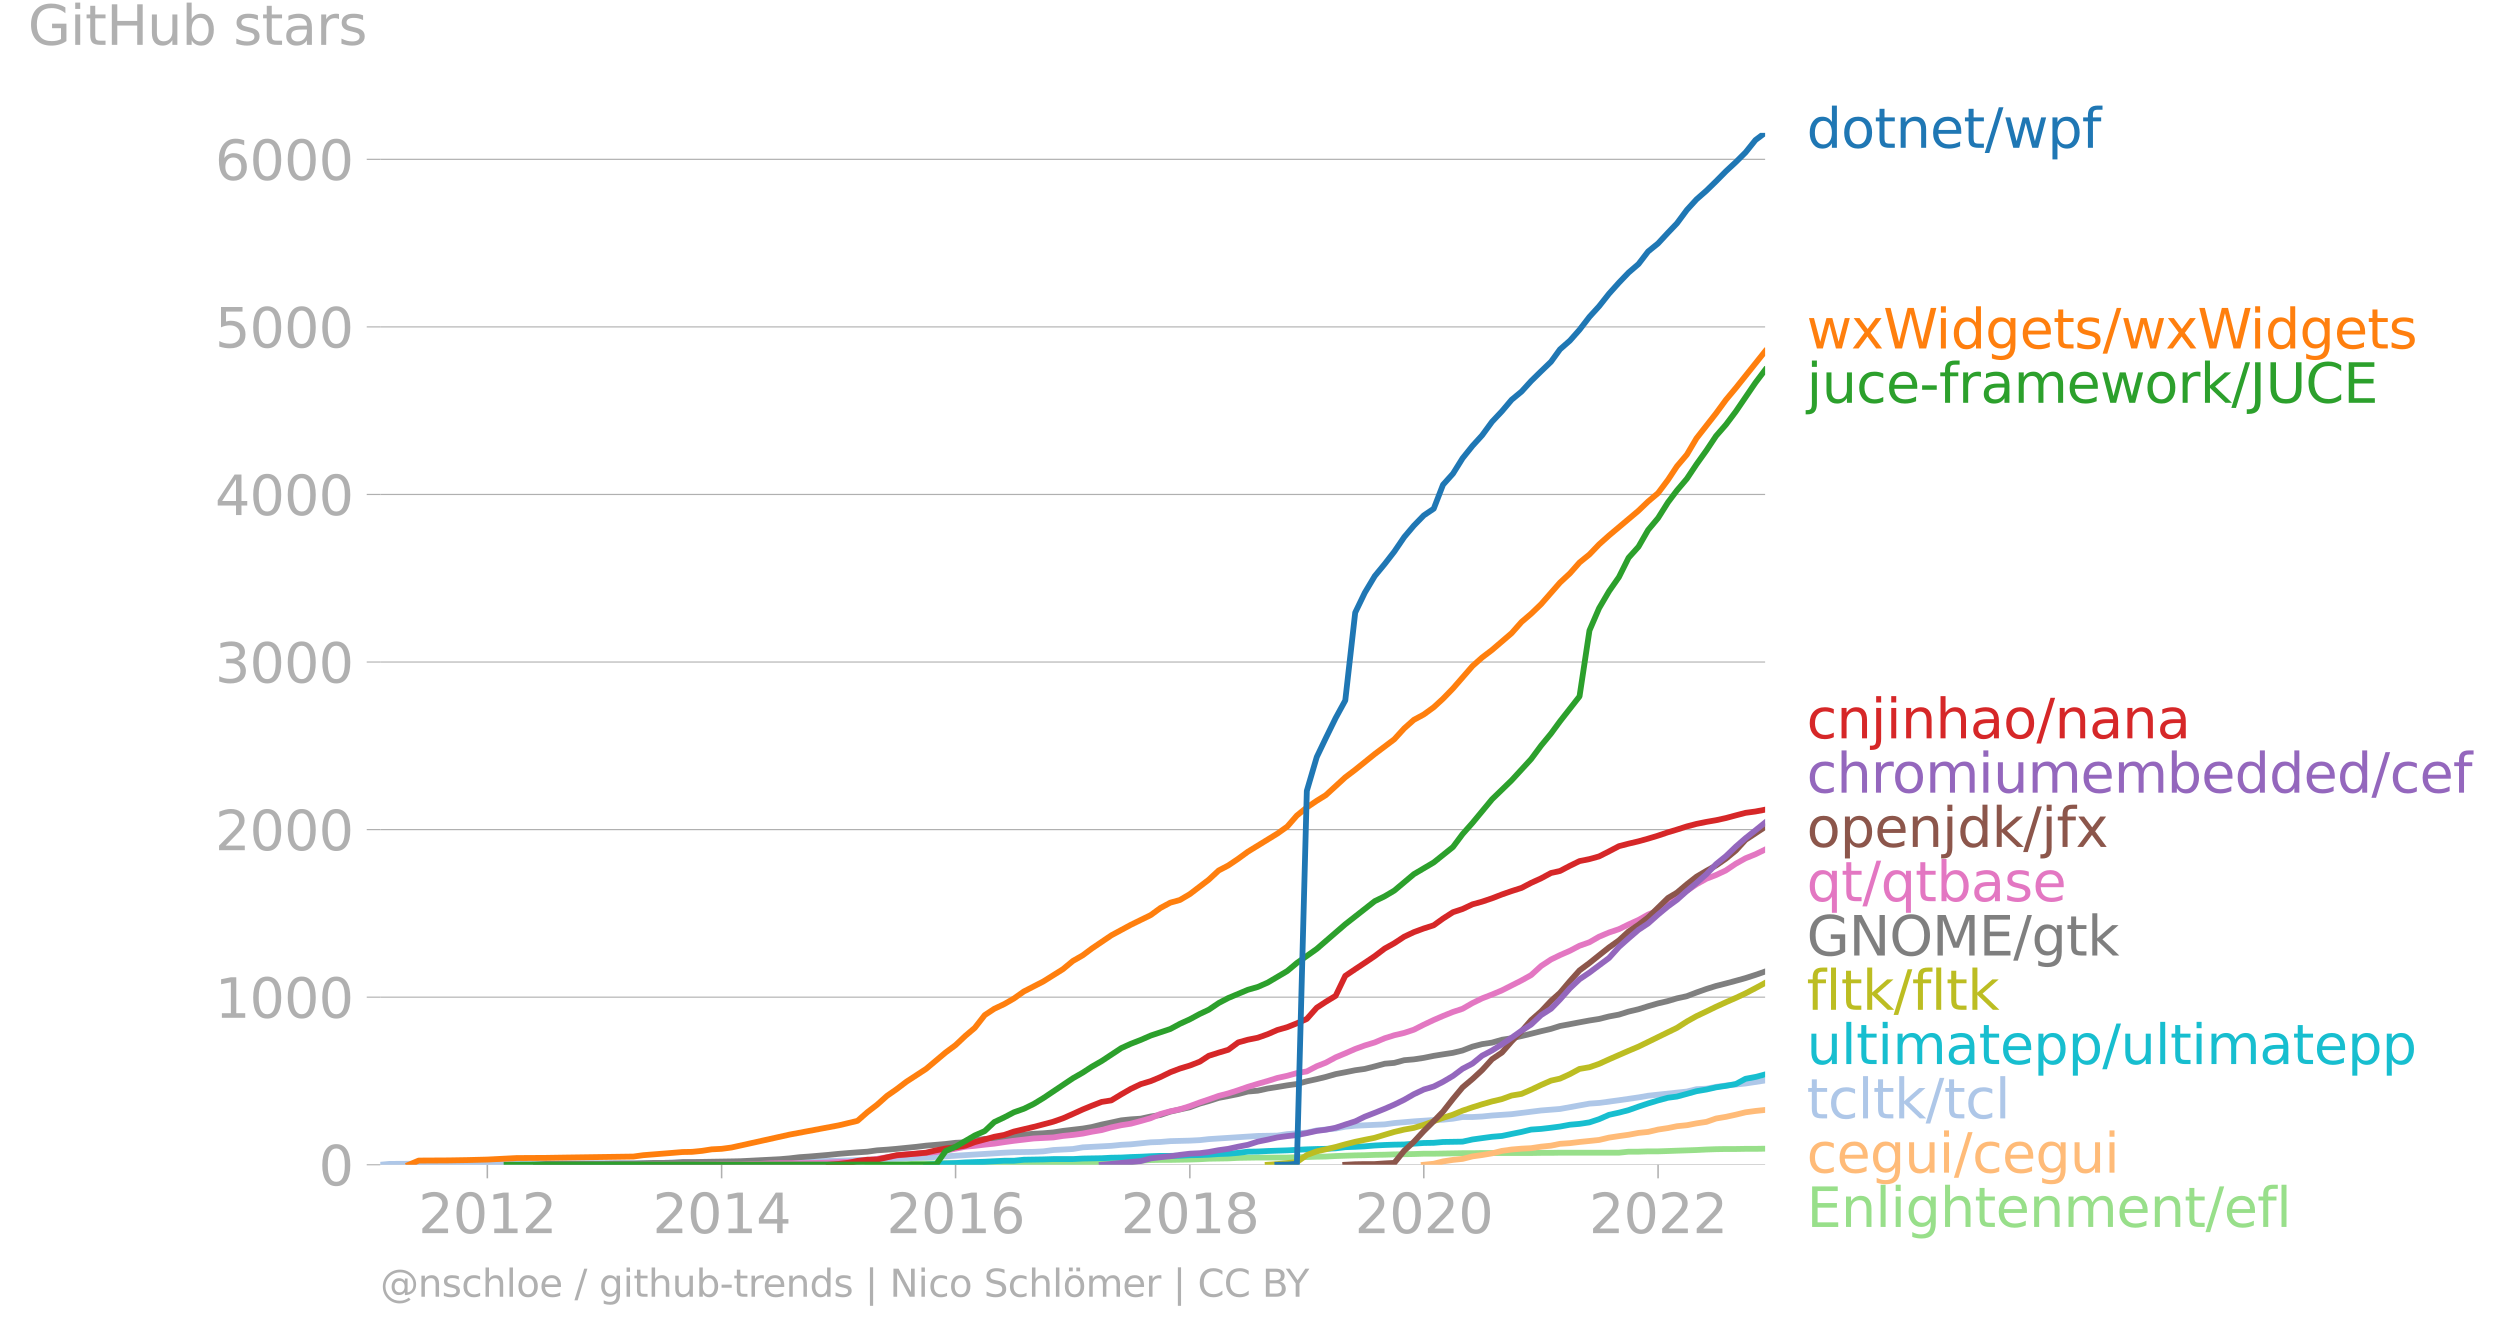 <svg xmlns="http://www.w3.org/2000/svg" xmlns:xlink="http://www.w3.org/1999/xlink" width="859.61" height="458.53" viewBox="0 0 644.707 343.897"><defs><style>*{stroke-linejoin:round;stroke-linecap:butt}</style></defs><g id="figure_1"><path id="patch_1" d="M0 343.897h644.707V0H0v343.897z" style="fill:none"/><g id="axes_1"><path id="patch_2" d="M98.073 300.37h357.12V34.258H98.073V300.37z" style="fill:none"/><g id="matplotlib.axis_1"><g id="xtick_1"><g id="line2d_1"><defs><path id="m0af7cc047c" d="M0 0v3.5" style="stroke:#b0b0b0;stroke-width:.4"/></defs><use xlink:href="#m0af7cc047c" x="125.677" y="300.37" style="fill:#b0b0b0;stroke:#b0b0b0;stroke-width:.4"/></g><g id="text_1" style="fill:#b0b0b0" transform="matrix(.14 0 0 -.14 107.862 318.008)"><defs><path id="DejaVuSans-32" d="M1228 531h2203V0H469v531q359 372 979 998 621 627 780 809 303 340 423 576 121 236 121 464 0 372-261 606-261 235-680 235-297 0-627-103-329-103-704-313v638q381 153 712 231 332 78 607 78 725 0 1156-363 431-362 431-968 0-288-108-546-107-257-392-607-78-91-497-524-418-433-1181-1211z" transform="scale(.016)"/><path id="DejaVuSans-30" d="M2034 4250q-487 0-733-480-245-479-245-1442 0-959 245-1439 246-480 733-480 491 0 736 480 246 480 246 1439 0 963-246 1442-245 480-736 480zm0 500q785 0 1199-621 414-620 414-1801 0-1178-414-1799Q2819-91 2034-91q-784 0-1198 620-414 621-414 1799 0 1181 414 1801 414 621 1198 621z" transform="scale(.016)"/><path id="DejaVuSans-31" d="M794 531h1031v3560L703 3866v575l1116 225h631V531h1031V0H794v531z" transform="scale(.016)"/></defs><use xlink:href="#DejaVuSans-32"/><use xlink:href="#DejaVuSans-30" x="63.623"/><use xlink:href="#DejaVuSans-31" x="127.246"/><use xlink:href="#DejaVuSans-32" x="190.869"/></g></g><g id="xtick_2"><use xlink:href="#m0af7cc047c" id="line2d_2" x="186.093" y="300.37" style="fill:#b0b0b0;stroke:#b0b0b0;stroke-width:.4"/><g id="text_2" style="fill:#b0b0b0" transform="matrix(.14 0 0 -.14 168.278 318.008)"><defs><path id="DejaVuSans-34" d="M2419 4116 825 1625h1594v2491zm-166 550h794V1625h666v-525h-666V0h-628v1100H313v609l1940 2957z" transform="scale(.016)"/></defs><use xlink:href="#DejaVuSans-32"/><use xlink:href="#DejaVuSans-30" x="63.623"/><use xlink:href="#DejaVuSans-31" x="127.246"/><use xlink:href="#DejaVuSans-34" x="190.869"/></g></g><g id="xtick_3"><use xlink:href="#m0af7cc047c" id="line2d_3" x="246.425" y="300.37" style="fill:#b0b0b0;stroke:#b0b0b0;stroke-width:.4"/><g id="text_3" style="fill:#b0b0b0" transform="matrix(.14 0 0 -.14 228.61 318.008)"><defs><path id="DejaVuSans-36" d="M2113 2584q-425 0-674-291-248-290-248-796 0-503 248-796 249-292 674-292t673 292q248 293 248 796 0 506-248 796-248 291-673 291zm1253 1979v-575q-238 112-480 171-242 60-480 60-625 0-955-422-329-422-376-1275 184 272 462 417 279 145 613 145 703 0 1111-427 408-426 408-1160 0-719-425-1154Q2819-91 2113-91q-810 0-1238 620-428 621-428 1799 0 1106 525 1764t1409 658q238 0 480-47t505-140z" transform="scale(.016)"/></defs><use xlink:href="#DejaVuSans-32"/><use xlink:href="#DejaVuSans-30" x="63.623"/><use xlink:href="#DejaVuSans-31" x="127.246"/><use xlink:href="#DejaVuSans-36" x="190.869"/></g></g><g id="xtick_4"><use xlink:href="#m0af7cc047c" id="line2d_4" x="306.841" y="300.37" style="fill:#b0b0b0;stroke:#b0b0b0;stroke-width:.4"/><g id="text_4" style="fill:#b0b0b0" transform="matrix(.14 0 0 -.14 289.026 318.008)"><defs><path id="DejaVuSans-38" d="M2034 2216q-450 0-708-241-257-241-257-662 0-422 257-663 258-241 708-241t709 242q260 243 260 662 0 421-258 662-257 241-711 241zm-631 268q-406 100-633 378-226 279-226 679 0 559 398 884 399 325 1092 325 697 0 1094-325t397-884q0-400-227-679-226-278-629-378 456-106 710-416 255-309 255-755 0-679-414-1042Q2806-91 2034-91q-771 0-1186 362-414 363-414 1042 0 446 256 755 257 310 713 416zm-231 997q0-362 226-565 227-203 636-203 407 0 636 203 230 203 230 565 0 363-230 566-229 203-636 203-409 0-636-203-226-203-226-566z" transform="scale(.016)"/></defs><use xlink:href="#DejaVuSans-32"/><use xlink:href="#DejaVuSans-30" x="63.623"/><use xlink:href="#DejaVuSans-31" x="127.246"/><use xlink:href="#DejaVuSans-38" x="190.869"/></g></g><g id="xtick_5"><use xlink:href="#m0af7cc047c" id="line2d_5" x="367.173" y="300.37" style="fill:#b0b0b0;stroke:#b0b0b0;stroke-width:.4"/><g id="text_5" style="fill:#b0b0b0" transform="matrix(.14 0 0 -.14 349.358 318.008)"><use xlink:href="#DejaVuSans-32"/><use xlink:href="#DejaVuSans-30" x="63.623"/><use xlink:href="#DejaVuSans-32" x="127.246"/><use xlink:href="#DejaVuSans-30" x="190.869"/></g></g><g id="xtick_6"><use xlink:href="#m0af7cc047c" id="line2d_6" x="427.589" y="300.37" style="fill:#b0b0b0;stroke:#b0b0b0;stroke-width:.4"/><g id="text_6" style="fill:#b0b0b0" transform="matrix(.14 0 0 -.14 409.774 318.008)"><use xlink:href="#DejaVuSans-32"/><use xlink:href="#DejaVuSans-30" x="63.623"/><use xlink:href="#DejaVuSans-32" x="127.246"/><use xlink:href="#DejaVuSans-32" x="190.869"/></g></g></g><g id="matplotlib.axis_2"><g id="ytick_1"><path id="line2d_7" d="M98.073 300.37h357.12" clip-path="url(#pf308d4a49e)" style="fill:none;stroke:#b0b0b0;stroke-width:.3;stroke-linecap:square"/><g id="line2d_8"><defs><path id="m8666e9af17" d="M0 0h-3.5" style="stroke:#b0b0b0;stroke-width:.3"/></defs><use xlink:href="#m8666e9af17" x="98.073" y="300.37" style="fill:#b0b0b0;stroke:#b0b0b0;stroke-width:.3"/></g><use xlink:href="#DejaVuSans-30" id="text_7" style="fill:#b0b0b0" transform="matrix(.14 0 0 -.14 82.166 305.689)"/></g><g id="ytick_2"><path id="line2d_9" d="M98.073 257.156h357.12" clip-path="url(#pf308d4a49e)" style="fill:none;stroke:#b0b0b0;stroke-width:.3;stroke-linecap:square"/><use xlink:href="#m8666e9af17" id="line2d_10" x="98.073" y="257.156" style="fill:#b0b0b0;stroke:#b0b0b0;stroke-width:.3"/><g id="text_8" style="fill:#b0b0b0" transform="matrix(.14 0 0 -.14 55.443 262.475)"><use xlink:href="#DejaVuSans-31"/><use xlink:href="#DejaVuSans-30" x="63.623"/><use xlink:href="#DejaVuSans-30" x="127.246"/><use xlink:href="#DejaVuSans-30" x="190.869"/></g></g><g id="ytick_3"><path id="line2d_11" d="M98.073 213.942h357.12" clip-path="url(#pf308d4a49e)" style="fill:none;stroke:#b0b0b0;stroke-width:.3;stroke-linecap:square"/><use xlink:href="#m8666e9af17" id="line2d_12" x="98.073" y="213.942" style="fill:#b0b0b0;stroke:#b0b0b0;stroke-width:.3"/><g id="text_9" style="fill:#b0b0b0" transform="matrix(.14 0 0 -.14 55.443 219.26)"><use xlink:href="#DejaVuSans-32"/><use xlink:href="#DejaVuSans-30" x="63.623"/><use xlink:href="#DejaVuSans-30" x="127.246"/><use xlink:href="#DejaVuSans-30" x="190.869"/></g></g><g id="ytick_4"><path id="line2d_13" d="M98.073 170.728h357.12" clip-path="url(#pf308d4a49e)" style="fill:none;stroke:#b0b0b0;stroke-width:.3;stroke-linecap:square"/><use xlink:href="#m8666e9af17" id="line2d_14" x="98.073" y="170.728" style="fill:#b0b0b0;stroke:#b0b0b0;stroke-width:.3"/><g id="text_10" style="fill:#b0b0b0" transform="matrix(.14 0 0 -.14 55.443 176.047)"><defs><path id="DejaVuSans-33" d="M2597 2516q453-97 707-404 255-306 255-756 0-690-475-1069Q2609-91 1734-91q-293 0-604 58T488 141v609q262-153 574-231 313-78 654-78 593 0 904 234t311 681q0 413-289 645-289 233-804 233h-544v519h569q465 0 712 186t247 536q0 359-255 551-254 193-729 193-260 0-557-57-297-56-653-174v562q360 100 674 150t592 50q719 0 1137-327 419-326 419-882 0-388-222-655t-631-370z" transform="scale(.016)"/></defs><use xlink:href="#DejaVuSans-33"/><use xlink:href="#DejaVuSans-30" x="63.623"/><use xlink:href="#DejaVuSans-30" x="127.246"/><use xlink:href="#DejaVuSans-30" x="190.869"/></g></g><g id="ytick_5"><path id="line2d_15" d="M98.073 127.514h357.12" clip-path="url(#pf308d4a49e)" style="fill:none;stroke:#b0b0b0;stroke-width:.3;stroke-linecap:square"/><use xlink:href="#m8666e9af17" id="line2d_16" x="98.073" y="127.514" style="fill:#b0b0b0;stroke:#b0b0b0;stroke-width:.3"/><g id="text_11" style="fill:#b0b0b0" transform="matrix(.14 0 0 -.14 55.443 132.833)"><use xlink:href="#DejaVuSans-34"/><use xlink:href="#DejaVuSans-30" x="63.623"/><use xlink:href="#DejaVuSans-30" x="127.246"/><use xlink:href="#DejaVuSans-30" x="190.869"/></g></g><g id="ytick_6"><path id="line2d_17" d="M98.073 84.3h357.12" clip-path="url(#pf308d4a49e)" style="fill:none;stroke:#b0b0b0;stroke-width:.3;stroke-linecap:square"/><use xlink:href="#m8666e9af17" id="line2d_18" x="98.073" y="84.3" style="fill:#b0b0b0;stroke:#b0b0b0;stroke-width:.3"/><g id="text_12" style="fill:#b0b0b0" transform="matrix(.14 0 0 -.14 55.443 89.619)"><defs><path id="DejaVuSans-35" d="M691 4666h2478v-532H1269V2991q137 47 274 70 138 23 276 23 781 0 1237-428 457-428 457-1159 0-753-469-1171Q2575-91 1722-91q-294 0-599 50Q819 9 494 109v635q281-153 581-228t634-75q541 0 856 284 316 284 316 772 0 487-316 771-315 285-856 285-253 0-505-56-251-56-513-175v2344z" transform="scale(.016)"/></defs><use xlink:href="#DejaVuSans-35"/><use xlink:href="#DejaVuSans-30" x="63.623"/><use xlink:href="#DejaVuSans-30" x="127.246"/><use xlink:href="#DejaVuSans-30" x="190.869"/></g></g><g id="ytick_7"><path id="line2d_19" d="M98.073 41.086h357.12" clip-path="url(#pf308d4a49e)" style="fill:none;stroke:#b0b0b0;stroke-width:.3;stroke-linecap:square"/><use xlink:href="#m8666e9af17" id="line2d_20" x="98.073" y="41.086" style="fill:#b0b0b0;stroke:#b0b0b0;stroke-width:.3"/><g id="text_13" style="fill:#b0b0b0" transform="matrix(.14 0 0 -.14 55.443 46.405)"><use xlink:href="#DejaVuSans-36"/><use xlink:href="#DejaVuSans-30" x="63.623"/><use xlink:href="#DejaVuSans-30" x="127.246"/><use xlink:href="#DejaVuSans-30" x="190.869"/></g></g><g id="text_14" style="fill:#b0b0b0" transform="matrix(.14 0 0 -.14 7.2 11.563)"><defs><path id="DejaVuSans-47" d="M3809 666v1253H2778v519h1656V434q-365-259-806-392-440-133-940-133-1094 0-1712 639-617 640-617 1780 0 1144 617 1783 618 639 1712 639 456 0 867-113 411-112 758-331v-672q-350 297-744 447t-828 150q-857 0-1287-478-429-478-429-1425 0-944 429-1422 430-478 1287-478 334 0 596 58 263 58 472 180z" transform="scale(.016)"/><path id="DejaVuSans-69" d="M603 3500h575V0H603v3500zm0 1363h575v-729H603v729z" transform="scale(.016)"/><path id="DejaVuSans-74" d="M1172 4494v-994h1184v-447H1172V1153q0-428 117-550t477-122h590V0h-590q-666 0-919 248-253 249-253 905v1900H172v447h422v994h578z" transform="scale(.016)"/><path id="DejaVuSans-48" d="M628 4666h631V2753h2294v1913h631V0h-631v2222H1259V0H628v4666z" transform="scale(.016)"/><path id="DejaVuSans-75" d="M544 1381v2119h575V1403q0-497 193-746 194-248 582-248 465 0 735 297 271 297 271 810v1984h575V0h-575v538q-209-319-486-474-276-155-642-155-603 0-916 375-312 375-312 1097zm1447 2203z" transform="scale(.016)"/><path id="DejaVuSans-62" d="M3116 1747q0 634-261 995t-717 361q-457 0-718-361t-261-995q0-634 261-995t718-361q456 0 717 361t261 995zM1159 2969q182 312 458 463 277 152 661 152 638 0 1036-506 399-506 399-1331T3314 415Q2916-91 2278-91q-384 0-661 152-276 152-458 464V0H581v4863h578V2969z" transform="scale(.016)"/><path id="DejaVuSans-73" d="M2834 3397v-544q-243 125-506 187-262 63-544 63-428 0-642-131t-214-394q0-200 153-314t616-217l197-44q612-131 870-370t258-667q0-488-386-773Q2250-91 1575-91q-281 0-586 55T347 128v594q319-166 628-249 309-82 613-82 406 0 624 139 219 139 219 392 0 234-158 359-157 125-692 241l-200 47q-534 112-772 345-237 233-237 639 0 494 350 762 350 269 994 269 318 0 599-47 282-46 519-140z" transform="scale(.016)"/><path id="DejaVuSans-61" d="M2194 1759q-697 0-966-159t-269-544q0-306 202-486 202-179 548-179 479 0 768 339t289 901v128h-572zm1147 238V0h-575v531q-197-318-491-470T1556-91q-537 0-855 302-317 302-317 808 0 590 395 890 396 300 1180 300h807v57q0 397-261 614t-733 217q-300 0-585-72-284-72-546-216v532q315 122 612 182 297 61 578 61 760 0 1135-394 375-393 375-1193z" transform="scale(.016)"/><path id="DejaVuSans-72" d="M2631 2963q-97 56-211 82-114 27-251 27-488 0-749-317t-261-911V0H581v3500h578v-544q182 319 472 473 291 155 707 155 59 0 131-8 72-7 159-23l3-590z" transform="scale(.016)"/></defs><use xlink:href="#DejaVuSans-47"/><use xlink:href="#DejaVuSans-69" x="77.49"/><use xlink:href="#DejaVuSans-74" x="105.273"/><use xlink:href="#DejaVuSans-48" x="144.482"/><use xlink:href="#DejaVuSans-75" x="219.678"/><use xlink:href="#DejaVuSans-62" x="283.057"/><use xlink:href="#DejaVuSans-20" x="346.533"/><use xlink:href="#DejaVuSans-73" x="378.32"/><use xlink:href="#DejaVuSans-74" x="430.42"/><use xlink:href="#DejaVuSans-61" x="469.629"/><use xlink:href="#DejaVuSans-72" x="530.908"/><use xlink:href="#DejaVuSans-73" x="572.021"/></g></g><path id="line2d_21" d="m223.697 300.37 2.48-.086h7.603l2.562-.26h5.042l2.48-.043H251.383l2.562-.043h10.083l2.562-.043h2.48l2.562-.087 2.48-.043H281.55l2.562-.043h2.48l2.561-.043h2.48l2.562-.346 2.562-.173 2.48-.043h2.561l2.48-.043 2.562-.044 2.562-.086 2.314-.13 2.562-.043 2.48-.043 2.562-.13 2.479-.043 2.562-.043H331.966l2.48-.087 2.561-.043 2.562-.086 2.314-.043 2.562-.13 2.48-.086 2.562-.087 2.48-.043 2.561-.087 2.563-.043 2.479-.086 2.562-.043 2.48-.044 2.561-.086h2.563l2.396-.043 2.562-.043 2.48-.044h2.562l2.48-.043h12.645l2.561-.043h2.563l2.314-.043H417.506l2.48-.26h2.561l2.48-.086h2.562l2.562-.086 2.314-.087 2.562-.086 2.48-.087 2.562-.13 2.48-.086 2.561-.043h2.562l2.48-.043h2.562l2.48-.043" clip-path="url(#pf308d4a49e)" style="fill:none;stroke:#98df8a;stroke-width:1.5;stroke-linecap:square"/><path id="line2d_22" d="m367.173 300.37 2.563-.26 2.396-.604 2.562-.39 2.48-.258 2.562-.649 2.48-.345 2.561-.432 2.562-.649 2.48-.345 2.562-.216 2.48-.13 2.561-.389 2.563-.26 2.314-.475 2.562-.173 2.48-.302 2.561-.26 2.48-.259 2.562-.605 2.562-.389 2.48-.345 2.561-.476 2.48-.259 2.562-.605 2.562-.389 2.314-.475 2.562-.26 2.48-.475 2.562-.389 2.48-.864 2.561-.432 2.562-.562 2.48-.605 2.562-.346 2.48-.259" clip-path="url(#pf308d4a49e)" style="fill:none;stroke:#ffbb78;stroke-width:1.5;stroke-linecap:square"/><path id="line2d_23" d="m98.073 300.37 2.314-.216 12.645-.086 7.604-.044 47.77-.043 5.042-.173 15.207-.173 17.521-.086 10.083-.216 4.876-.173 17.687-.648 20.166-1.253 2.48-.13 5.123-.086 2.48-.13 2.562-.346 5.041-.259 2.563-.432 4.876-.26 2.48-.13 2.561-.258 2.48-.13 5.124-.519 2.48-.086 2.561-.216 5.042-.13 2.562-.13 2.314-.259 12.645-.82 5.042-.087 2.562-.39 5.041-.388 2.562-.562 4.876-.475 2.48-.476 2.562-.259 7.604-.346 2.479-.345 5.041-.432 5.125-.346 2.396-.087 2.562-.259 2.48-.432h2.562l2.48-.13 2.561-.259 5.042-.346 7.603-.95 4.877-.39 7.603-1.382 2.48-.173 5.124-.691 5.041-.735 2.48-.432 10-1.08 2.48-.605 2.562-.13 2.48-.475 2.561-.346 5.042-.519 5.041-.778h0" clip-path="url(#pf308d4a49e)" style="fill:none;stroke:#aec7e8;stroke-width:1.5;stroke-linecap:square"/><g id="text_15" style="fill:#1f77b4" transform="matrix(.14 0 0 -.14 465.907 38.121)"><defs><path id="DejaVuSans-64" d="M2906 2969v1894h575V0h-575v525q-181-312-458-464-276-152-664-152-634 0-1033 506-398 507-398 1332t398 1331q399 506 1033 506 388 0 664-152 277-151 458-463zM947 1747q0-634 261-995t717-361q456 0 718 361 263 361 263 995t-263 995q-262 361-718 361t-717-361q-261-361-261-995z" transform="scale(.016)"/><path id="DejaVuSans-6f" d="M1959 3097q-462 0-731-361t-269-989q0-628 267-989 268-361 733-361 460 0 728 362 269 363 269 988 0 622-269 986-268 364-728 364zm0 487q750 0 1178-488 429-487 429-1349 0-859-429-1349Q2709-91 1959-91q-753 0-1180 489-426 490-426 1349 0 862 426 1349 427 488 1180 488z" transform="scale(.016)"/><path id="DejaVuSans-6e" d="M3513 2113V0h-575v2094q0 497-194 743-194 247-581 247-466 0-735-297-269-296-269-809V0H581v3500h578v-544q207 316 486 472 280 156 646 156 603 0 912-373 310-373 310-1098z" transform="scale(.016)"/><path id="DejaVuSans-65" d="M3597 1894v-281H953q38-594 358-905t892-311q331 0 642 81t618 244V178Q3153 47 2828-22t-659-69q-838 0-1327 487-489 488-489 1320 0 859 464 1363 464 505 1252 505 706 0 1117-455 411-454 411-1235zm-575 169q-6 471-264 752-258 282-683 282-481 0-770-272t-333-766l2050 4z" transform="scale(.016)"/><path id="DejaVuSans-2f" d="M1625 4666h531L531-594H0l1625 5260z" transform="scale(.016)"/><path id="DejaVuSans-77" d="M269 3500h575l719-2731 715 2731h678l719-2731 716 2731h575L4050 0h-678l-753 2869L1863 0h-679L269 3500z" transform="scale(.016)"/><path id="DejaVuSans-70" d="M1159 525v-1856H581v4831h578v-531q182 312 458 463 277 152 661 152 638 0 1036-506 399-506 399-1331T3314 415Q2916-91 2278-91q-384 0-661 152-276 152-458 464zm1957 1222q0 634-261 995t-717 361q-457 0-718-361t-261-995q0-634 261-995t718-361q456 0 717 361t261 995z" transform="scale(.016)"/><path id="DejaVuSans-66" d="M2375 4863v-479h-550q-309 0-430-125-120-125-120-450v-309h947v-447h-947V0H697v3053H147v447h550v244q0 584 272 851 272 268 862 268h544z" transform="scale(.016)"/></defs><use xlink:href="#DejaVuSans-64"/><use xlink:href="#DejaVuSans-6f" x="63.477"/><use xlink:href="#DejaVuSans-74" x="124.658"/><use xlink:href="#DejaVuSans-6e" x="163.867"/><use xlink:href="#DejaVuSans-65" x="227.246"/><use xlink:href="#DejaVuSans-74" x="288.77"/><use xlink:href="#DejaVuSans-2f" x="327.979"/><use xlink:href="#DejaVuSans-77" x="361.67"/><use xlink:href="#DejaVuSans-70" x="443.457"/><use xlink:href="#DejaVuSans-66" x="506.934"/></g><g id="text_16" style="fill:#ff7f0e" transform="matrix(.14 0 0 -.14 465.907 89.87)"><defs><path id="DejaVuSans-78" d="M3513 3500 2247 1797 3578 0h-678L1881 1375 863 0H184l1360 1831L300 3500h678l928-1247 928 1247h679z" transform="scale(.016)"/><path id="DejaVuSans-57" d="M213 4666h637l981-3944 978 3944h710l981-3944 978 3944h641L4947 0h-794l-984 4050L2175 0h-794L213 4666z" transform="scale(.016)"/><path id="DejaVuSans-67" d="M2906 1791q0 625-258 968-257 344-723 344-462 0-720-344-258-343-258-968 0-622 258-966t720-344q466 0 723 344 258 344 258 966zm575-1357q0-893-397-1329-396-436-1215-436-303 0-572 45t-522 139v559q253-137 500-202 247-66 503-66 566 0 847 295t281 892v285q-178-310-456-463T1784 0Q1141 0 747 490 353 981 353 1791q0 812 394 1302 394 491 1037 491 388 0 666-153t456-462v531h575V434z" transform="scale(.016)"/></defs><use xlink:href="#DejaVuSans-77"/><use xlink:href="#DejaVuSans-78" x="81.787"/><use xlink:href="#DejaVuSans-57" x="140.967"/><use xlink:href="#DejaVuSans-69" x="237.594"/><use xlink:href="#DejaVuSans-64" x="265.377"/><use xlink:href="#DejaVuSans-67" x="328.854"/><use xlink:href="#DejaVuSans-65" x="392.33"/><use xlink:href="#DejaVuSans-74" x="453.854"/><use xlink:href="#DejaVuSans-73" x="493.063"/><use xlink:href="#DejaVuSans-2f" x="545.162"/><use xlink:href="#DejaVuSans-77" x="578.854"/><use xlink:href="#DejaVuSans-78" x="660.641"/><use xlink:href="#DejaVuSans-57" x="719.82"/><use xlink:href="#DejaVuSans-69" x="816.447"/><use xlink:href="#DejaVuSans-64" x="844.23"/><use xlink:href="#DejaVuSans-67" x="907.707"/><use xlink:href="#DejaVuSans-65" x="971.184"/><use xlink:href="#DejaVuSans-74" x="1032.707"/><use xlink:href="#DejaVuSans-73" x="1071.916"/></g><g id="text_17" style="fill:#2ca02c" transform="matrix(.14 0 0 -.14 465.907 103.87)"><defs><path id="DejaVuSans-6a" d="M603 3500h575V-63q0-668-255-968-254-300-820-300h-219v487H38q328 0 446 152Q603-541 603-63v3563zm0 1363h575v-729H603v729z" transform="scale(.016)"/><path id="DejaVuSans-63" d="M3122 3366v-538q-244 135-489 202t-495 67q-560 0-870-355-309-354-309-995t309-996q310-354 870-354 250 0 495 67t489 202V134Q2881 22 2623-34q-257-57-548-57-791 0-1257 497-465 497-465 1341 0 856 470 1346 471 491 1290 491 265 0 518-55 253-54 491-163z" transform="scale(.016)"/><path id="DejaVuSans-2d" d="M313 2009h1684v-512H313v512z" transform="scale(.016)"/><path id="DejaVuSans-6d" d="M3328 2828q216 388 516 572t706 184q547 0 844-383 297-382 297-1088V0h-578v2094q0 503-179 746-178 244-543 244-447 0-707-297-259-296-259-809V0h-578v2094q0 506-178 748t-550 242q-441 0-701-298-259-298-259-808V0H581v3500h578v-544q197 322 472 475t653 153q382 0 649-194 267-193 395-562z" transform="scale(.016)"/><path id="DejaVuSans-6b" d="M581 4863h578V1991l1716 1509h734L1753 1863 3688 0h-750L1159 1709V0H581v4863z" transform="scale(.016)"/><path id="DejaVuSans-4a" d="M628 4666h631V325q0-844-320-1225T-91-1281h-240v531h197q418 0 590 235 172 234 172 840v4341z" transform="scale(.016)"/><path id="DejaVuSans-55" d="M556 4666h635V1831q0-750 271-1080 272-329 882-329 606 0 878 329 272 330 272 1080v2835h634V1753q0-912-452-1378Q3225-91 2344-91q-885 0-1337 466-451 466-451 1378v2913z" transform="scale(.016)"/><path id="DejaVuSans-43" d="M4122 4306v-665q-319 297-680 443-361 147-767 147-800 0-1225-489t-425-1414q0-922 425-1411t1225-489q406 0 767 147t680 444V359q-331-225-702-338-370-112-782-112-1060 0-1670 648-609 649-609 1771 0 1125 609 1773 610 649 1670 649 418 0 788-111 371-111 696-333z" transform="scale(.016)"/><path id="DejaVuSans-45" d="M628 4666h2950v-532H1259V2753h2222v-531H1259V531h2375V0H628v4666z" transform="scale(.016)"/></defs><use xlink:href="#DejaVuSans-6a"/><use xlink:href="#DejaVuSans-75" x="27.783"/><use xlink:href="#DejaVuSans-63" x="91.162"/><use xlink:href="#DejaVuSans-65" x="146.143"/><use xlink:href="#DejaVuSans-2d" x="207.666"/><use xlink:href="#DejaVuSans-66" x="243.75"/><use xlink:href="#DejaVuSans-72" x="278.955"/><use xlink:href="#DejaVuSans-61" x="320.068"/><use xlink:href="#DejaVuSans-6d" x="381.348"/><use xlink:href="#DejaVuSans-65" x="478.76"/><use xlink:href="#DejaVuSans-77" x="540.283"/><use xlink:href="#DejaVuSans-6f" x="622.07"/><use xlink:href="#DejaVuSans-72" x="683.252"/><use xlink:href="#DejaVuSans-6b" x="724.365"/><use xlink:href="#DejaVuSans-2f" x="782.275"/><use xlink:href="#DejaVuSans-4a" x="815.967"/><use xlink:href="#DejaVuSans-55" x="845.459"/><use xlink:href="#DejaVuSans-43" x="918.652"/><use xlink:href="#DejaVuSans-45" x="988.477"/></g><g id="text_18" style="fill:#d62728" transform="matrix(.14 0 0 -.14 465.907 190.41)"><defs><path id="DejaVuSans-68" d="M3513 2113V0h-575v2094q0 497-194 743-194 247-581 247-466 0-735-297-269-296-269-809V0H581v4863h578V2956q207 316 486 472 280 156 646 156 603 0 912-373 310-373 310-1098z" transform="scale(.016)"/></defs><use xlink:href="#DejaVuSans-63"/><use xlink:href="#DejaVuSans-6e" x="54.98"/><use xlink:href="#DejaVuSans-6a" x="118.359"/><use xlink:href="#DejaVuSans-69" x="146.143"/><use xlink:href="#DejaVuSans-6e" x="173.926"/><use xlink:href="#DejaVuSans-68" x="237.305"/><use xlink:href="#DejaVuSans-61" x="300.684"/><use xlink:href="#DejaVuSans-6f" x="361.963"/><use xlink:href="#DejaVuSans-2f" x="423.145"/><use xlink:href="#DejaVuSans-6e" x="456.836"/><use xlink:href="#DejaVuSans-61" x="520.215"/><use xlink:href="#DejaVuSans-6e" x="581.494"/><use xlink:href="#DejaVuSans-61" x="644.873"/></g><g id="text_19" style="fill:#9467bd" transform="matrix(.14 0 0 -.14 465.907 204.41)"><use xlink:href="#DejaVuSans-63"/><use xlink:href="#DejaVuSans-68" x="54.98"/><use xlink:href="#DejaVuSans-72" x="118.359"/><use xlink:href="#DejaVuSans-6f" x="157.223"/><use xlink:href="#DejaVuSans-6d" x="218.404"/><use xlink:href="#DejaVuSans-69" x="315.816"/><use xlink:href="#DejaVuSans-75" x="343.6"/><use xlink:href="#DejaVuSans-6d" x="406.979"/><use xlink:href="#DejaVuSans-65" x="504.391"/><use xlink:href="#DejaVuSans-6d" x="565.914"/><use xlink:href="#DejaVuSans-62" x="663.326"/><use xlink:href="#DejaVuSans-65" x="726.803"/><use xlink:href="#DejaVuSans-64" x="788.326"/><use xlink:href="#DejaVuSans-64" x="851.803"/><use xlink:href="#DejaVuSans-65" x="915.279"/><use xlink:href="#DejaVuSans-64" x="976.803"/><use xlink:href="#DejaVuSans-2f" x="1040.279"/><use xlink:href="#DejaVuSans-63" x="1073.971"/><use xlink:href="#DejaVuSans-65" x="1128.951"/><use xlink:href="#DejaVuSans-66" x="1190.475"/></g><g id="text_20" style="fill:#8c564b" transform="matrix(.14 0 0 -.14 465.907 218.41)"><use xlink:href="#DejaVuSans-6f"/><use xlink:href="#DejaVuSans-70" x="61.182"/><use xlink:href="#DejaVuSans-65" x="124.658"/><use xlink:href="#DejaVuSans-6e" x="186.182"/><use xlink:href="#DejaVuSans-6a" x="249.561"/><use xlink:href="#DejaVuSans-64" x="277.344"/><use xlink:href="#DejaVuSans-6b" x="340.82"/><use xlink:href="#DejaVuSans-2f" x="398.73"/><use xlink:href="#DejaVuSans-6a" x="432.422"/><use xlink:href="#DejaVuSans-66" x="460.205"/><use xlink:href="#DejaVuSans-78" x="495.41"/></g><g id="text_21" style="fill:#e377c2" transform="matrix(.14 0 0 -.14 465.907 232.41)"><defs><path id="DejaVuSans-71" d="M947 1747q0-634 261-995t717-361q456 0 718 361 263 361 263 995t-263 995q-262 361-718 361t-717-361q-261-361-261-995zM2906 525q-181-312-458-464-276-152-664-152-634 0-1033 506-398 507-398 1332t398 1331q399 506 1033 506 388 0 664-152 277-151 458-463v531h575v-4831h-575V525z" transform="scale(.016)"/></defs><use xlink:href="#DejaVuSans-71"/><use xlink:href="#DejaVuSans-74" x="63.477"/><use xlink:href="#DejaVuSans-2f" x="102.686"/><use xlink:href="#DejaVuSans-71" x="136.377"/><use xlink:href="#DejaVuSans-74" x="199.854"/><use xlink:href="#DejaVuSans-62" x="239.063"/><use xlink:href="#DejaVuSans-61" x="302.539"/><use xlink:href="#DejaVuSans-73" x="363.818"/><use xlink:href="#DejaVuSans-65" x="415.918"/></g><g id="text_22" style="fill:#7f7f7f" transform="matrix(.14 0 0 -.14 465.907 246.41)"><defs><path id="DejaVuSans-4e" d="M628 4666h850L3547 763v3903h612V0h-850L1241 3903V0H628v4666z" transform="scale(.016)"/><path id="DejaVuSans-4f" d="M2522 4238q-688 0-1093-513-404-512-404-1397 0-881 404-1394 405-512 1093-512 687 0 1089 512 402 513 402 1394 0 885-402 1397-402 513-1089 513zm0 512q981 0 1568-658 588-658 588-1764 0-1103-588-1761Q3503-91 2522-91q-984 0-1574 656-589 657-589 1763t589 1764q590 658 1574 658z" transform="scale(.016)"/><path id="DejaVuSans-4d" d="M628 4666h941l1190-3175 1197 3175h941V0h-616v4097L3078 897h-634L1241 4097V0H628v4666z" transform="scale(.016)"/></defs><use xlink:href="#DejaVuSans-47"/><use xlink:href="#DejaVuSans-4e" x="77.49"/><use xlink:href="#DejaVuSans-4f" x="152.295"/><use xlink:href="#DejaVuSans-4d" x="231.006"/><use xlink:href="#DejaVuSans-45" x="317.285"/><use xlink:href="#DejaVuSans-2f" x="380.469"/><use xlink:href="#DejaVuSans-67" x="414.16"/><use xlink:href="#DejaVuSans-74" x="477.637"/><use xlink:href="#DejaVuSans-6b" x="516.846"/></g><g id="text_23" style="fill:#bcbd22" transform="matrix(.14 0 0 -.14 465.907 260.41)"><defs><path id="DejaVuSans-6c" d="M603 4863h575V0H603v4863z" transform="scale(.016)"/></defs><use xlink:href="#DejaVuSans-66"/><use xlink:href="#DejaVuSans-6c" x="35.205"/><use xlink:href="#DejaVuSans-74" x="62.988"/><use xlink:href="#DejaVuSans-6b" x="102.197"/><use xlink:href="#DejaVuSans-2f" x="160.107"/><use xlink:href="#DejaVuSans-66" x="193.799"/><use xlink:href="#DejaVuSans-6c" x="229.004"/><use xlink:href="#DejaVuSans-74" x="256.787"/><use xlink:href="#DejaVuSans-6b" x="295.996"/></g><g id="text_24" style="fill:#17becf" transform="matrix(.14 0 0 -.14 465.907 274.41)"><use xlink:href="#DejaVuSans-75"/><use xlink:href="#DejaVuSans-6c" x="63.379"/><use xlink:href="#DejaVuSans-74" x="91.162"/><use xlink:href="#DejaVuSans-69" x="130.371"/><use xlink:href="#DejaVuSans-6d" x="158.154"/><use xlink:href="#DejaVuSans-61" x="255.566"/><use xlink:href="#DejaVuSans-74" x="316.846"/><use xlink:href="#DejaVuSans-65" x="356.055"/><use xlink:href="#DejaVuSans-70" x="417.578"/><use xlink:href="#DejaVuSans-70" x="481.055"/><use xlink:href="#DejaVuSans-2f" x="544.531"/><use xlink:href="#DejaVuSans-75" x="578.223"/><use xlink:href="#DejaVuSans-6c" x="641.602"/><use xlink:href="#DejaVuSans-74" x="669.385"/><use xlink:href="#DejaVuSans-69" x="708.594"/><use xlink:href="#DejaVuSans-6d" x="736.377"/><use xlink:href="#DejaVuSans-61" x="833.789"/><use xlink:href="#DejaVuSans-74" x="895.068"/><use xlink:href="#DejaVuSans-65" x="934.277"/><use xlink:href="#DejaVuSans-70" x="995.801"/><use xlink:href="#DejaVuSans-70" x="1059.277"/></g><g id="text_25" style="fill:#aec7e8" transform="matrix(.14 0 0 -.14 465.907 288.41)"><use xlink:href="#DejaVuSans-74"/><use xlink:href="#DejaVuSans-63" x="39.209"/><use xlink:href="#DejaVuSans-6c" x="94.189"/><use xlink:href="#DejaVuSans-74" x="121.973"/><use xlink:href="#DejaVuSans-6b" x="161.182"/><use xlink:href="#DejaVuSans-2f" x="219.092"/><use xlink:href="#DejaVuSans-74" x="252.783"/><use xlink:href="#DejaVuSans-63" x="291.992"/><use xlink:href="#DejaVuSans-6c" x="346.973"/></g><g id="text_26" style="fill:#ffbb78" transform="matrix(.14 0 0 -.14 465.907 302.41)"><use xlink:href="#DejaVuSans-63"/><use xlink:href="#DejaVuSans-65" x="54.98"/><use xlink:href="#DejaVuSans-67" x="116.504"/><use xlink:href="#DejaVuSans-75" x="179.98"/><use xlink:href="#DejaVuSans-69" x="243.359"/><use xlink:href="#DejaVuSans-2f" x="271.143"/><use xlink:href="#DejaVuSans-63" x="304.834"/><use xlink:href="#DejaVuSans-65" x="359.814"/><use xlink:href="#DejaVuSans-67" x="421.338"/><use xlink:href="#DejaVuSans-75" x="484.814"/><use xlink:href="#DejaVuSans-69" x="548.193"/></g><g id="text_27" style="fill:#98df8a" transform="matrix(.14 0 0 -.14 465.907 316.41)"><use xlink:href="#DejaVuSans-45"/><use xlink:href="#DejaVuSans-6e" x="63.184"/><use xlink:href="#DejaVuSans-6c" x="126.563"/><use xlink:href="#DejaVuSans-69" x="154.346"/><use xlink:href="#DejaVuSans-67" x="182.129"/><use xlink:href="#DejaVuSans-68" x="245.605"/><use xlink:href="#DejaVuSans-74" x="308.984"/><use xlink:href="#DejaVuSans-65" x="348.193"/><use xlink:href="#DejaVuSans-6e" x="409.717"/><use xlink:href="#DejaVuSans-6d" x="473.096"/><use xlink:href="#DejaVuSans-65" x="570.508"/><use xlink:href="#DejaVuSans-6e" x="632.031"/><use xlink:href="#DejaVuSans-74" x="695.41"/><use xlink:href="#DejaVuSans-2f" x="734.619"/><use xlink:href="#DejaVuSans-65" x="768.311"/><use xlink:href="#DejaVuSans-66" x="829.834"/><use xlink:href="#DejaVuSans-6c" x="865.039"/></g><g id="text_28" style="fill:#b0b0b0" transform="matrix(.097 0 0 -.097 98.073 334.406)"><defs><path id="DejaVuSans-40" d="M2381 1678q0-447 222-702 222-254 610-254 384 0 604 256 221 256 221 700 0 438-225 695-225 258-607 258-378 0-602-256-223-256-223-697zm1703-934q-187-241-429-355t-564-114q-538 0-874 389t-336 1014q0 625 337 1015 338 391 873 391 322 0 565-117 244-117 428-354v409h447V722q457 69 714 417 258 349 258 902 0 334-99 628-98 294-298 544-325 409-792 626t-1017 217q-384 0-738-102-353-101-653-301-490-319-767-836-276-517-276-1120 0-497 179-932 180-434 521-765 328-325 759-495 431-171 922-171 403 0 792 136t714 389l281-347q-390-303-851-464t-936-161q-578 0-1091 205-512 205-912 595Q841 78 631 592q-209 514-209 1105 0 569 212 1084 213 516 607 907 403 396 931 607t1119 211q662 0 1229-272 568-271 952-771 234-307 357-666 124-359 124-744 0-822-497-1297T4084 263v481z" transform="scale(.016)"/><path id="DejaVuSans-7c" d="M1344 4891v-6400H813v6400h531z" transform="scale(.016)"/><path id="DejaVuSans-53" d="M3425 4513v-616q-359 172-678 256-319 85-616 85-515 0-795-200t-280-569q0-310 186-468 186-157 705-254l381-78q706-135 1042-474t336-907q0-679-455-1029Q2797-91 1919-91q-331 0-705 75-373 75-773 222v650q384-215 753-325 369-109 725-109 540 0 834 212 294 213 294 607 0 343-211 537t-692 291l-385 75q-706 140-1022 440-315 300-315 835 0 619 436 975t1201 356q329 0 669-60 341-59 697-177z" transform="scale(.016)"/><path id="DejaVuSans-f6" d="M1959 3097q-462 0-731-361t-269-989q0-628 267-989 268-361 733-361 460 0 728 362 269 363 269 988 0 622-269 986-268 364-728 364zm0 487q750 0 1178-488 429-487 429-1349 0-859-429-1349Q2709-91 1959-91q-753 0-1180 489-426 490-426 1349 0 862 426 1349 427 488 1180 488zm295 1266h634v-631h-634v631zm-1222 0h634v-631h-634v631z" transform="scale(.016)"/><path id="DejaVuSans-42" d="M1259 2228V519h1013q509 0 754 211 246 211 246 645 0 438-246 645-245 208-754 208H1259zm0 1919V2741h935q462 0 688 173 227 174 227 530 0 353-227 528-226 175-688 175h-935zm-631 519h1613q722 0 1112-300 391-300 391-853 0-429-200-682t-588-315q466-100 724-418 258-317 258-792 0-625-425-966Q3088 0 2303 0H628v4666z" transform="scale(.016)"/><path id="DejaVuSans-59" d="M-13 4666h679l1293-1919 1285 1919h678L2272 2222V0h-634v2222L-13 4666z" transform="scale(.016)"/></defs><use xlink:href="#DejaVuSans-40"/><use xlink:href="#DejaVuSans-6e" x="100"/><use xlink:href="#DejaVuSans-73" x="163.379"/><use xlink:href="#DejaVuSans-63" x="215.479"/><use xlink:href="#DejaVuSans-68" x="270.459"/><use xlink:href="#DejaVuSans-6c" x="333.838"/><use xlink:href="#DejaVuSans-6f" x="361.621"/><use xlink:href="#DejaVuSans-65" x="422.803"/><use xlink:href="#DejaVuSans-20" x="484.326"/><use xlink:href="#DejaVuSans-2f" x="516.113"/><use xlink:href="#DejaVuSans-20" x="549.805"/><use xlink:href="#DejaVuSans-67" x="581.592"/><use xlink:href="#DejaVuSans-69" x="645.068"/><use xlink:href="#DejaVuSans-74" x="672.852"/><use xlink:href="#DejaVuSans-68" x="712.061"/><use xlink:href="#DejaVuSans-75" x="775.439"/><use xlink:href="#DejaVuSans-62" x="838.818"/><use xlink:href="#DejaVuSans-2d" x="902.295"/><use xlink:href="#DejaVuSans-74" x="938.379"/><use xlink:href="#DejaVuSans-72" x="977.588"/><use xlink:href="#DejaVuSans-65" x="1016.451"/><use xlink:href="#DejaVuSans-6e" x="1077.975"/><use xlink:href="#DejaVuSans-64" x="1141.354"/><use xlink:href="#DejaVuSans-73" x="1204.83"/><use xlink:href="#DejaVuSans-20" x="1256.93"/><use xlink:href="#DejaVuSans-7c" x="1288.717"/><use xlink:href="#DejaVuSans-20" x="1322.408"/><use xlink:href="#DejaVuSans-4e" x="1354.195"/><use xlink:href="#DejaVuSans-69" x="1429"/><use xlink:href="#DejaVuSans-63" x="1456.783"/><use xlink:href="#DejaVuSans-6f" x="1511.764"/><use xlink:href="#DejaVuSans-20" x="1572.945"/><use xlink:href="#DejaVuSans-53" x="1604.732"/><use xlink:href="#DejaVuSans-63" x="1668.209"/><use xlink:href="#DejaVuSans-68" x="1723.189"/><use xlink:href="#DejaVuSans-6c" x="1786.568"/><use xlink:href="#DejaVuSans-f6" x="1814.352"/><use xlink:href="#DejaVuSans-6d" x="1875.533"/><use xlink:href="#DejaVuSans-65" x="1972.945"/><use xlink:href="#DejaVuSans-72" x="2034.469"/><use xlink:href="#DejaVuSans-20" x="2075.582"/><use xlink:href="#DejaVuSans-7c" x="2107.369"/><use xlink:href="#DejaVuSans-20" x="2141.061"/><use xlink:href="#DejaVuSans-43" x="2172.848"/><use xlink:href="#DejaVuSans-43" x="2242.672"/><use xlink:href="#DejaVuSans-20" x="2312.496"/><use xlink:href="#DejaVuSans-42" x="2344.283"/><use xlink:href="#DejaVuSans-59" x="2407.387"/></g><path id="line2d_24" d="m238.822 300.37 2.562-.216 2.48-.13 2.561-.086 2.563-.173 2.396-.086 2.562-.087 2.48-.13 2.562-.13h2.48l2.561-.258 2.562-.044 2.48-.043 2.562-.086h5.041l2.563-.13 2.314-.043 2.562-.043 2.48-.13 2.561-.043 2.48-.13 2.562-.086 2.562-.13 2.48-.086h2.561l2.48-.043 2.562-.13 2.562-.043 2.314-.087 2.562-.173 2.48-.086 2.562-.216 2.479-.303 2.562-.043 2.562-.13 2.48-.086 2.562-.086 2.48-.13 2.561-.13 2.562-.086 2.314-.043 2.562-.13 2.48-.302 2.562-.087 2.48-.13 2.561-.216 2.563-.13 2.479-.086 2.562-.043 2.48-.216 2.561-.173 2.563-.043 2.396-.216 2.562-.043 2.48-.043 2.562-.562 2.48-.346 2.561-.346 2.562-.216 2.48-.518 2.562-.519 2.48-.605 2.561-.173 2.563-.302 2.314-.303 2.562-.475 2.48-.216 2.561-.39 2.48-.82 2.562-1.124 2.562-.561 2.48-.649 2.561-.907 2.48-.821 2.562-.778 2.562-.692 2.314-.302 2.562-.691 2.48-.692 2.562-.432 2.48-.562 2.561-.389 2.562-.475 2.48-1.34 2.562-.475 2.48-.648" clip-path="url(#pf308d4a49e)" style="fill:none;stroke:#17becf;stroke-width:1.5;stroke-linecap:square"/><path id="line2d_25" d="m326.924 300.37 2.48-.173 2.562-.26 2.48-.258 2.561-1.815 2.562-.951 2.314-.519 2.562-.605 2.48-.691 2.562-.648 2.48-.519 2.561-.518 2.563-.778 2.479-.735 2.562-.605 2.48-.432 2.561-.778 2.563-.95 2.396-.865 2.562-.82 2.48-1.038 2.562-.864 2.48-.778 2.561-.735 2.562-.605 2.48-.907 2.562-.432 2.48-1.08 2.561-1.21 2.563-1.124 2.314-.519 2.562-1.167 2.48-1.34 2.561-.431 2.48-.865 2.562-1.167 2.562-1.123 2.48-1.08 2.561-1.08 2.48-1.21 2.562-1.254 2.562-1.253 2.314-1.124 2.562-1.642 2.48-1.383 2.562-1.21 2.48-1.21 2.561-1.167 2.562-1.123 2.48-1.167 2.562-1.34 2.48-1.34" clip-path="url(#pf308d4a49e)" style="fill:none;stroke:#bcbd22;stroke-width:1.5;stroke-linecap:square"/><path id="line2d_26" d="m138.24 300.37 2.48-.216h2.561l2.562-.043h10.083l2.562-.043h4.877l2.48-.087 2.561-.086h2.48l2.562-.043 2.562-.173h2.48l2.561-.044 2.48-.043 2.562-.043 2.562-.043 2.314-.043 2.562-.13 2.48-.13 2.562-.13 2.479-.129 2.562-.216 2.562-.303 2.48-.172 2.562-.216 2.479-.217 2.562-.259 2.562-.216 2.314-.173 2.562-.173 2.48-.345 2.562-.173 2.48-.216 2.561-.26 2.562-.259 2.48-.302 2.562-.216 2.48-.216 2.561-.303 2.563-.13 2.396-.518 2.562-.346 2.48-.13 2.562-.345 2.48-.39 2.561-.258 2.562-.217 2.48-.13 2.562-.215 2.48-.39 2.561-.302 2.563-.302 2.314-.39 2.562-.647 2.48-.519 2.561-.562 2.48-.259 2.562-.173 2.562-.562 2.48-.388 2.561-.865 2.48-.562 2.562-.561 2.562-.951 2.314-.648 2.562-.821 2.48-.476 2.562-.518 2.479-.648 2.562-.217 2.562-.561 2.48-.39 2.562-.431 2.48-.346 2.561-.692 2.562-.561 2.314-.562 2.562-.735 2.48-.475 2.562-.519 2.48-.345 2.561-.649 2.563-.691 2.479-.216 2.562-.691 2.48-.217 2.561-.388 2.563-.519 2.396-.389 2.562-.389 2.48-.605 2.562-.994 2.48-.648 2.561-.389 2.562-.735 2.48-.389 2.562-.561 2.48-.605 2.561-.649 2.563-.605 2.314-.734 2.562-.476 2.48-.475 2.561-.475 2.48-.39 2.562-.647 2.562-.476 2.48-.778 2.561-.605 2.48-.777 2.562-.735 2.562-.605 2.314-.691 2.562-.562 2.48-.951 2.562-.907 2.48-.778 2.561-.649 2.562-.69 2.48-.692 2.562-.821 2.48-.865" clip-path="url(#pf308d4a49e)" style="fill:none;stroke:#7f7f7f;stroke-width:1.5;stroke-linecap:square"/><path id="line2d_27" d="m165.844 300.37 2.562-.043h10.084l2.561-.043h2.48l2.562-.044H190.969l2.562-.086h2.48l2.562-.13 2.479-.043h5.124l2.48-.043 2.562-.043 2.479-.087 2.562-.13 2.562-.043 2.314-.086 2.562-.302 2.48-.39 2.562-.432 2.48-.388 2.561-.39 2.562-.086 2.48-.26 2.562-.215 2.48-.346 2.561-.518 2.563-.519 2.396-.216 2.562-.303 2.48-.259 2.562-.389 2.48-.346 2.561-.302 2.562-.303 2.48-.13 2.562-.129 2.48-.389 2.561-.259 2.563-.346 2.314-.475 2.562-.432 2.48-.692 2.561-.561 2.48-.39 2.562-.69 2.562-.735 2.48-1.08 2.561-.692 2.48-.519 2.562-.82 2.562-.952 2.314-.777 2.562-.908 2.48-.648 2.562-.821 2.479-.864 2.562-.778 2.562-.735 2.48-.778 2.562-.562 2.48-.691 2.561-.432 2.562-1.34 2.314-.907 2.562-1.383 2.48-1.037 2.562-1.124 2.48-.907 2.561-.778 2.563-1.08 2.479-.778 2.562-.605 2.48-.821 2.561-1.297 2.563-1.21 2.396-1.037 2.562-1.037 2.48-.821 2.562-1.47 2.48-1.21 2.561-.993 2.562-1.08 2.48-1.254 2.562-1.296 2.48-1.383 2.561-2.334 2.563-1.685 2.314-1.124 2.562-1.123 2.48-1.297 2.561-.907 2.48-1.426 2.562-1.08 2.562-.865 2.48-1.21 2.561-1.167 2.48-1.382 2.562-1.038 2.562-2.03 2.314-1.47 2.562-1.599 2.48-1.685 2.562-1.426 2.48-.951 2.561-1.21 2.562-1.729 2.48-1.382 2.562-1.038 2.48-1.21" clip-path="url(#pf308d4a49e)" style="fill:none;stroke:#e377c2;stroke-width:1.5;stroke-linecap:square"/><path id="line2d_28" d="m346.925 300.37 2.562-.13 2.48-.043h2.561l2.563-.173 2.479-.13 2.562-3.154 2.48-2.29 2.561-2.766 2.563-2.55 2.396-2.463 2.562-3.284 2.48-2.982 2.562-2.16 2.48-2.29 2.561-2.81 2.562-1.728 2.48-2.852 2.562-2.637 2.48-2.852 2.561-2.247 2.563-2.722 2.314-2.075 2.562-3.025 2.48-2.765 2.561-1.902 2.48-1.987 2.562-2.032 2.562-1.815 2.48-2.29 2.561-1.728 2.48-1.902 2.562-2.506 2.562-2.507 2.314-1.383 2.562-2.16 2.48-1.945 2.562-1.512 2.48-1.383 2.561-1.772 2.562-2.117 2.48-2.723 2.562-1.685 2.48-1.642" clip-path="url(#pf308d4a49e)" style="fill:none;stroke:#8c564b;stroke-width:1.5;stroke-linecap:square"/><path id="line2d_29" d="m284.113 300.37 2.48-.216 2.561-.26 2.48-.259 2.562-.216 2.562-.691 2.48-.303 2.561-.259 2.48-.346 2.562-.302 2.562-.13 2.314-.302 2.562-.476 2.48-.345 2.562-.562 2.479-.475 2.562-.821 2.562-.519 2.48-.562 2.562-.346 2.48-.259 2.561-.518 2.562-.562 2.314-.303 2.562-.518 2.48-.821 2.562-.821 2.48-1.21 2.561-.994 2.563-1.037 2.479-1.08 2.562-1.254 2.48-1.426 2.561-1.21 2.563-.778 2.396-1.21 2.562-1.512 2.48-1.859 2.562-1.34 2.48-2.03 2.561-1.34 2.562-1.599 2.48-1.685 2.562-1.815 2.48-1.6 2.561-2.42 2.563-1.641 2.314-2.377 2.562-2.895 2.48-2.334 2.561-1.728 2.48-1.859 2.562-1.901 2.562-2.852 2.48-2.204 2.561-2.204 2.48-1.642 2.562-2.29 2.562-2.118 2.314-1.685 2.562-2.29 2.48-2.075 2.562-2.247 2.48-2.593 2.561-2.074 2.562-2.463 2.48-2.161 2.562-2.031 2.48-1.988" clip-path="url(#pf308d4a49e)" style="fill:none;stroke:#9467bd;stroke-width:1.5;stroke-linecap:square"/><path id="line2d_30" d="m213.697 300.37 2.562-.216 2.562-.302 2.314-.476 2.562-.302 2.48-.044 2.562-.561 2.48-.562 2.561-.173 2.562-.26 2.48-.215 2.562-.605 2.48-.476 2.561-.302 2.563-.432 2.396-.908 2.562-.691 2.48-.692 2.562-.475 2.48-.864 2.561-.605 2.562-.605 2.48-.649 2.562-.69 2.48-.865 2.561-1.124 2.563-1.167 2.314-.95 2.562-.994 2.48-.39 2.561-1.555 2.48-1.426 2.562-1.21 2.562-.778 2.48-1.037 2.561-1.253 2.48-.95 2.562-.779 2.562-.994 2.314-1.512 2.562-.821 2.48-.735 2.562-1.901 2.479-.692 2.562-.518 2.562-.908 2.48-1.08 2.562-.735 2.48-.994 2.561-1.123 2.562-2.895 2.314-1.513 2.562-1.556 2.48-5.142 2.562-1.729 2.48-1.642 2.561-1.728 2.563-1.945 2.479-1.383 2.562-1.685 2.48-1.167 2.561-.95 2.563-.822 2.396-1.728 2.562-1.642 2.48-.822 2.562-1.21 2.48-.691 2.561-.864 2.562-.994 2.48-.864 2.562-.822 2.48-1.296 2.561-1.167 2.563-1.383 2.314-.518 2.562-1.34 2.48-1.21 2.561-.518 2.48-.692 2.562-1.296 2.562-1.34 2.48-.648 2.561-.605 2.48-.691 2.562-.778 2.562-.865 2.314-.691 2.562-.821 2.48-.648 2.562-.519 2.48-.432 2.561-.562 2.562-.691 2.48-.648 2.562-.346 2.48-.475" clip-path="url(#pf308d4a49e)" style="fill:none;stroke:#d62728;stroke-width:1.5;stroke-linecap:square"/><path id="line2d_31" d="m130.636 300.37 7.604-.043h103.144l2.48-3.5 2.561-1.124 4.96-2.895 2.561-1.124 2.48-2.334 2.562-1.21 2.48-1.296 2.561-.907 2.562-1.254 2.48-1.512 7.603-5.1 2.563-1.469 2.314-1.512 2.562-1.47 5.041-3.327 2.48-1.123 2.562-.994 2.562-1.124 5.041-1.685 2.48-1.34 2.562-1.167 2.562-1.383 2.314-1.08 2.562-1.728 2.48-1.297 5.041-2.117 2.562-.735 2.562-1.124 5.042-2.981 2.48-2.075 5.123-3.63 7.356-6.352 7.603-5.964 2.563-1.253 2.479-1.47 5.041-4.234 5.125-3.025 4.958-3.976 2.48-3.327 2.562-2.896 5.041-6.093 5.042-4.883 5.041-5.488 2.562-3.457 2.563-3.112 2.314-3.154 5.041-6.44 2.562-16.982 2.48-5.748 2.562-4.364 2.562-3.674 2.48-4.97 2.561-2.851 2.48-4.322 2.562-3.068 2.562-4.062 2.314-3.068 2.562-3.025 2.48-3.717 2.562-3.586 2.48-3.717 2.561-2.938 2.562-3.414 5.042-7.39 2.48-3.284h0" clip-path="url(#pf308d4a49e)" style="fill:none;stroke:#2ca02c;stroke-width:1.5;stroke-linecap:square"/><path id="line2d_32" d="m105.429 300.37 2.562-1.08 7.603-.043 5.042-.087 5.041-.13 7.521-.388 7.521-.044 5.124-.086 17.522-.26 2.48-.345 7.603-.605 2.562-.216 2.48-.043 2.561-.26 2.48-.389 2.562-.13 2.562-.345 4.876-1.08 10.083-2.247 12.645-2.377 4.876-1.167 2.562-2.247 2.48-1.902 2.562-2.29 2.48-1.728 2.561-1.945 5.042-3.284 5.041-4.235 2.562-1.902 2.563-2.42 2.396-2.03 2.562-3.285 2.48-1.642 2.562-1.21 2.48-1.426 2.561-1.815 5.042-2.593 5.041-3.155 2.562-2.117 2.563-1.47 2.314-1.728 5.041-3.414 5.042-2.722 5.124-2.507 2.48-1.815 2.561-1.383 2.48-.691 2.562-1.513 4.876-3.716 2.562-2.377 2.48-1.296 2.562-1.729 2.479-1.815 7.604-4.667 2.562-1.815 2.48-2.852 2.561-2.074 2.562-1.729 2.314-1.426 5.042-4.624 2.562-1.944 5.041-4.063 5.042-3.802 2.562-2.81 2.48-2.203 2.561-1.383 2.563-1.858 2.396-2.204 2.562-2.636 5.042-5.79 2.48-2.205 2.561-1.944 5.042-4.322 2.562-2.895 2.48-2.118 2.561-2.463 4.877-5.574 2.562-2.377 2.48-2.81 2.561-2.073 2.48-2.593 2.562-2.29 7.603-6.396 2.48-2.377 2.562-2.16 2.562-3.415 2.314-3.5 2.562-3.025 2.48-4.192 5.041-6.439 2.562-3.5 2.562-3.068 7.521-9.42h0" clip-path="url(#pf308d4a49e)" style="fill:none;stroke:#ff7f0e;stroke-width:1.5;stroke-linecap:square"/><path id="line2d_33" d="m329.404 300.37 2.562-.043 2.48-.216 2.561-96.151 2.562-8.73 2.314-4.84 2.562-5.229 2.48-4.537 2.562-22.644 2.48-5.143 2.561-4.278 2.563-3.111 2.479-3.198 2.562-3.76 2.48-2.938 2.561-2.636 2.563-1.729 2.396-6.18 2.562-2.852 2.48-3.975 2.562-3.198 2.48-2.723 2.561-3.5 2.562-2.722 2.48-2.939 2.562-2.117 2.48-2.723 2.561-2.506 2.563-2.464 2.314-3.197 2.562-2.248 2.48-2.808 2.561-3.328 2.48-2.722 2.562-3.241 2.562-2.853 2.48-2.592 2.561-2.204 2.48-3.241 2.562-2.075 2.562-2.765 2.314-2.42 2.562-3.457 2.48-2.723 2.562-2.247 2.48-2.42 2.561-2.593 2.562-2.377 2.48-2.463 2.562-3.198 2.48-1.858" clip-path="url(#pf308d4a49e)" style="fill:none;stroke:#1f77b4;stroke-width:1.5;stroke-linecap:square"/></g></g><defs><clipPath id="pf308d4a49e"><path d="M98.073 34.258h357.12V300.37H98.073z"/></clipPath></defs></svg>